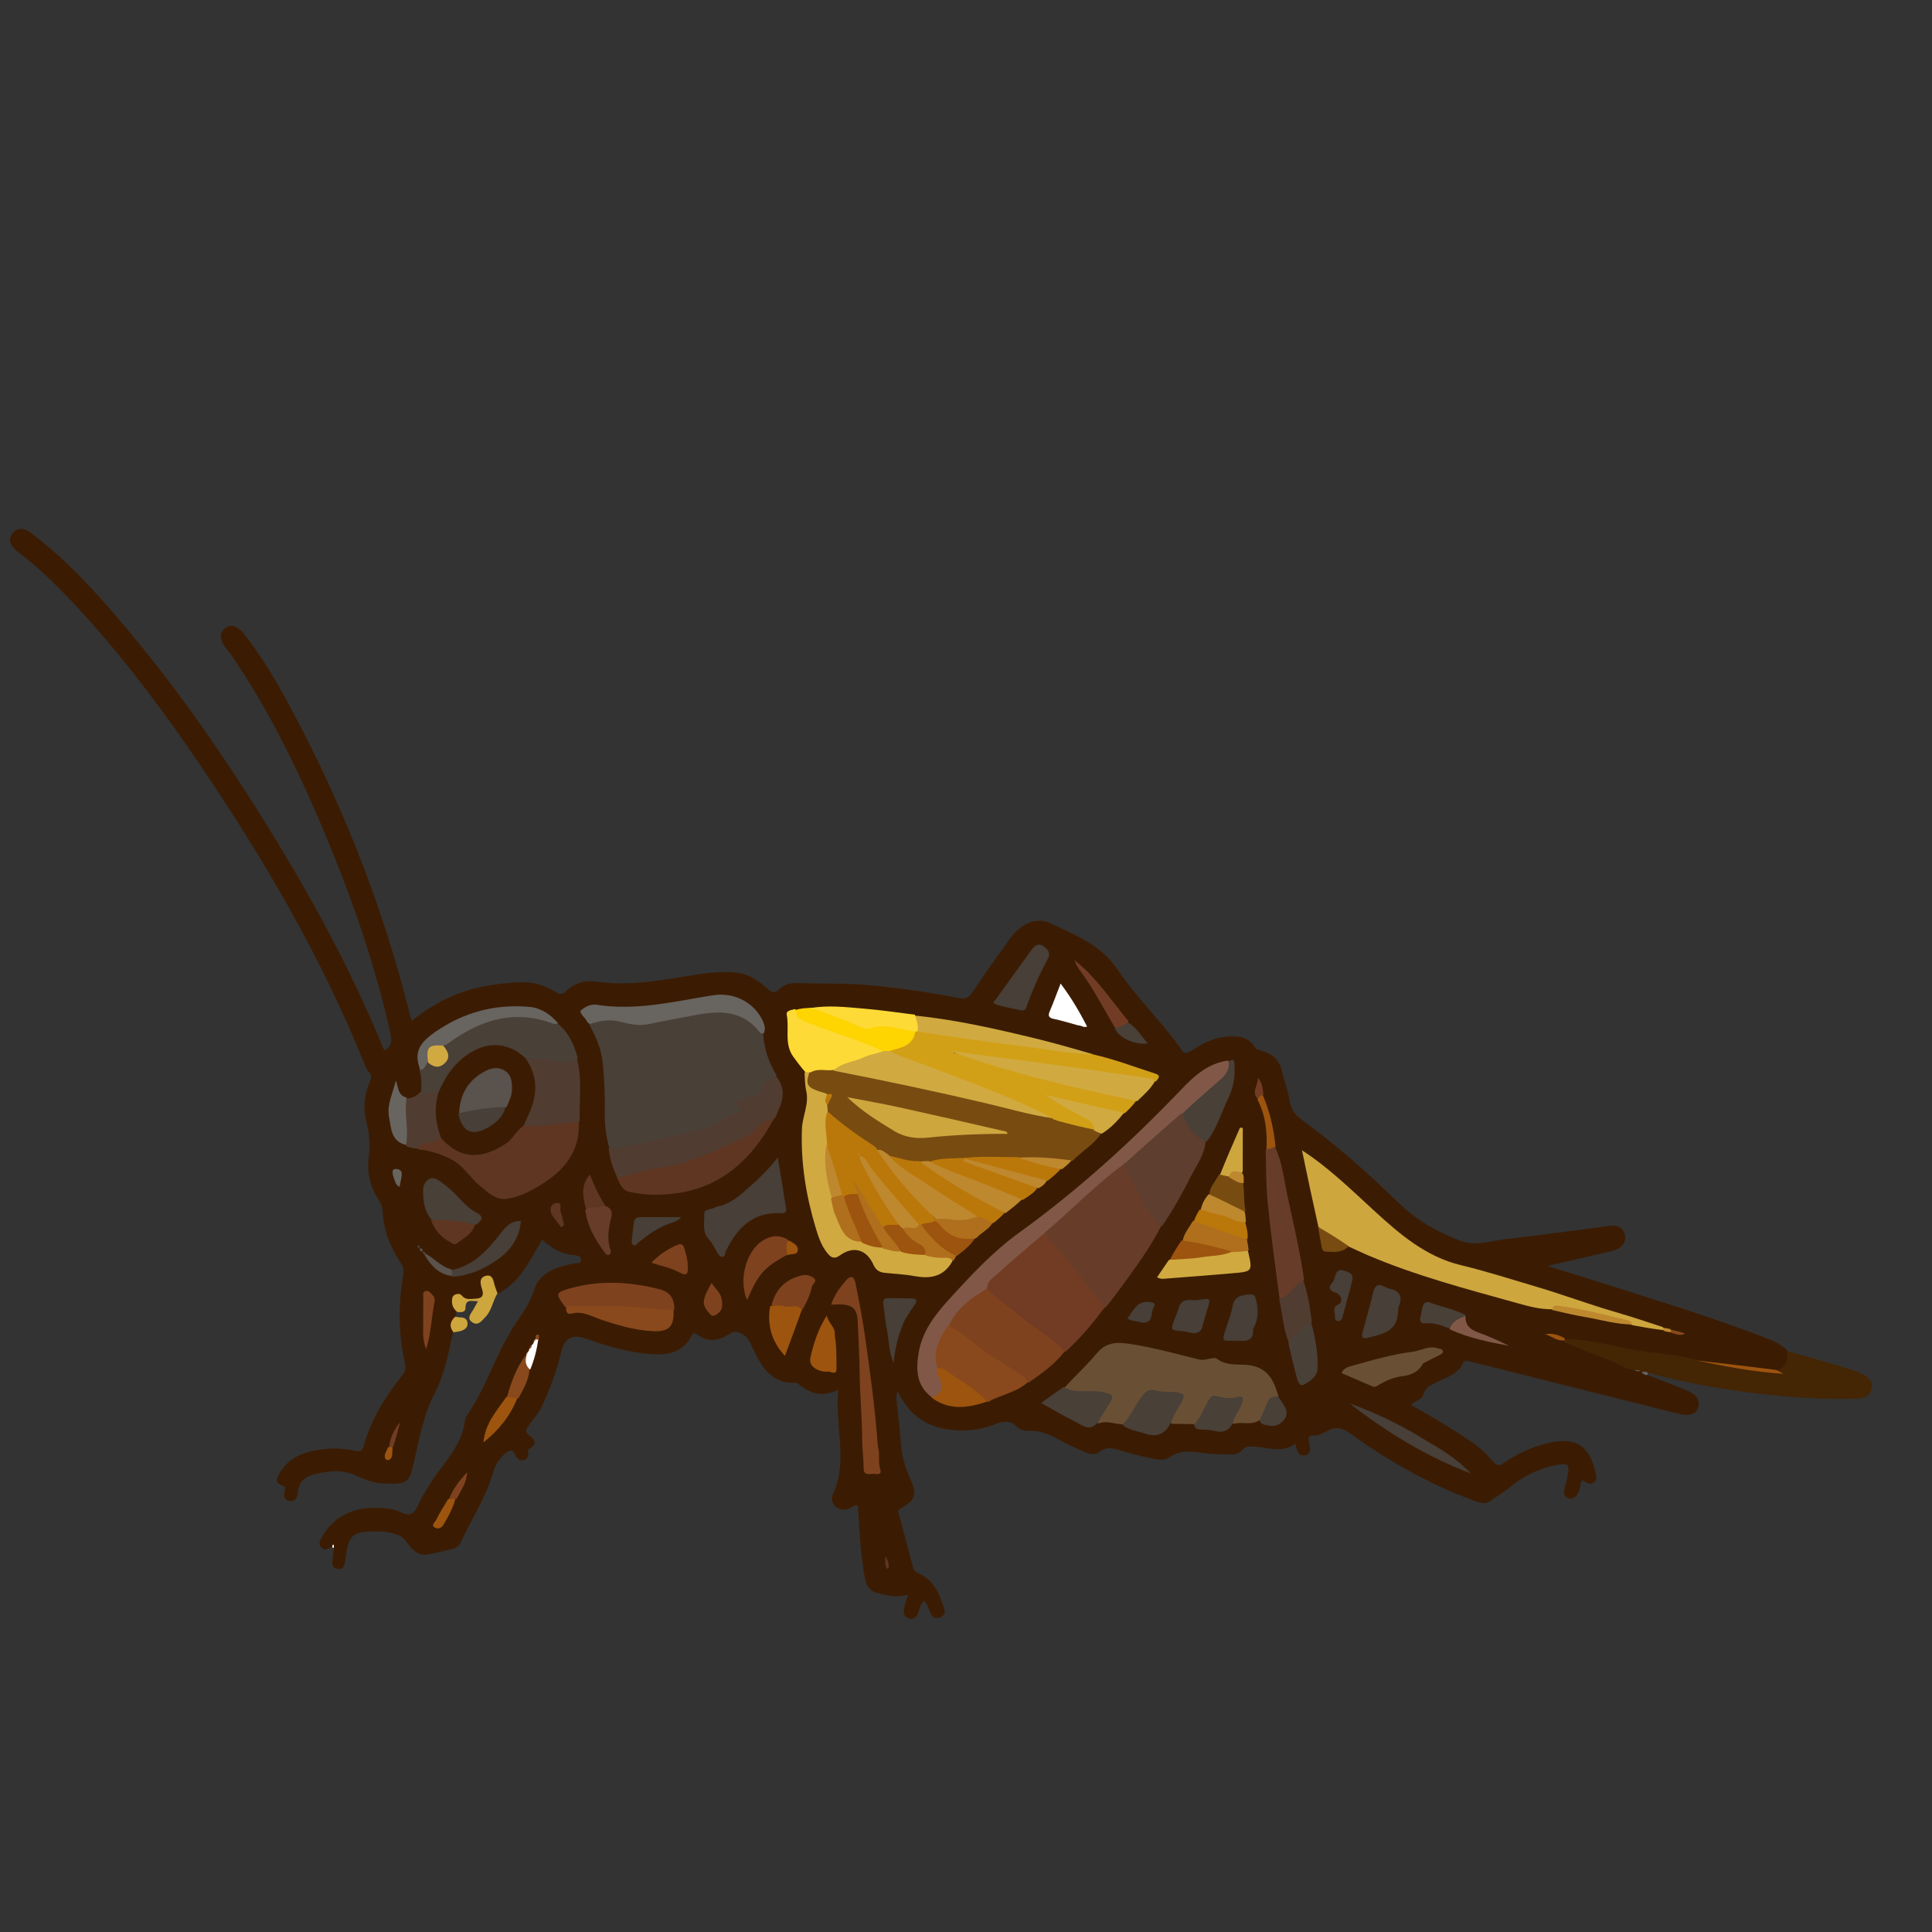 <?xml version="1.0" encoding="utf-8"?>
<!-- Generator: Adobe Adobe Illustrator 24.2.0, SVG Export Plug-In . SVG Version: 6.00 Build 0)  -->
<svg version="1.1" id="レイヤー_1" xmlns="http://www.w3.org/2000/svg" xmlns:xlink="http://www.w3.org/1999/xlink" x="0px"
	 y="0px" width="1000px" height="1000px" viewBox="0 0 1000 1000" style="enable-background:new 0 0 1000 1000;"
	 xml:space="preserve">
<rect x="0" y="0" width="1000" height="1000" fill="#333333" stroke="none"/>
<style type="text/css">
	.st0{fill:#3B1C03;}
	.st1{fill:#442504;}
	.st2{fill:#CEA63E;}
	.st3{fill:#686460;}
	.st4{fill:#494038;}
	.st5{fill:#784C10;}
	.st6{fill:#695034;}
	.st7{fill:#D2A017;}
	.st8{fill:#673D2A;}
	.st9{fill:#815847;}
	.st10{fill:#723C24;}
	.st11{fill:#5E3621;}
	.st12{fill:#D0AA40;}
	.st13{fill:#513C31;}
	.st14{fill:#7F421F;}
	.st15{fill:#5D3E2F;}
	.st16{fill:#8A491C;}
	.st17{fill:#473F38;}
	.st18{fill:#FDDA36;}
	.st19{fill:#BB780A;}
	.st20{fill:#FED401;}
	.st21{fill:#BE882F;}
	.st22{fill:#9D540E;}
	.st23{fill:#B06F1C;}
	.st24{fill:#FFFFFF;}
	.st25{fill:#59524D;}
</style>
<g>
	<path class="st0" d="M172.03,800.54c-2,0.88-3.81,2.47-5.66,0.51c-1.95-2.06-0.58-3.93,0.51-5.86
		c6.76-12.01,19.83-16.93,36.31-13.96c3.52,0.64,7.24,3.95,10.25,1.97c2.58-1.7,3.48-5.88,5.3-8.85c2.61-4.25,5.16-8.57,8.14-12.56
		c6.05-8.12,12.52-15.97,13.77-26.57c0.1-0.8,0.39-1.67,0.85-2.33c10.54-15.06,15.4-33.15,25.73-48.32
		c3.6-5.29,7.16-10.4,9.17-16.83c2.92-9.35,11.74-11.92,20.45-13.81c1.42-0.31,3.95,0.5,3.89-1.79c-0.06-2.11-2.22-2.34-4.2-2.51
		c-6.23-0.55-11.26-3.77-15.92-8.04c-6.29,10.44-11.03,21.75-22.63,27.95c-2.43-0.78-2.64-2.9-3.36-4.72
		c-0.48-1.22-0.87-2.83-2.52-2.64c-1.73,0.2-1.57,1.86-1.61,3.17c-0.24,7.32-1.72,8.54-9.17,7.53c-6.38-0.86-6.38-0.86-5,5.75
		c-0.21,0.87-0.34,1.41-0.53,2.35c-0.5,2.93-1.85,5.31-1.27,8.3c-2.35,11.18-4.39,21.93-9.63,32.11
		c-5.78,11.22-8.08,23.89-10.82,36.23c-2.27,10.21-3.79,10.72-15.56,10.24c-5.16-0.21-9.47-1.92-14.16-4.09
		c-7.21-3.34-15.3-2.57-22.99-0.19c-4.16,1.29-6.77,3.89-7.16,8.48c-0.22,2.59-0.91,5.35-4.34,4.81c-3.13-0.49-3.13-3.11-2.47-5.5
		c0.48-1.74-0.01-2.07-1.66-2.61c-2.94-0.96-2.85-3.07-1.45-5.58c5.12-9.17,13.72-12.08,23.35-13.1c5.33-0.56,10.67-0.4,15.91,0.81
		c2.39,0.55,3.86,0.55,4.68-2.43c3.83-13.88,11.37-25.81,20.23-36.95c1.55-1.95,1.71-3.65,1.18-5.93
		c-3.58-15.3-3.54-30.71-0.86-46.12c0.41-2.38-0.22-4.04-1.5-5.97c-5.44-8.17-8.84-17.12-9.29-27.03c-0.09-1.92-0.71-3.45-1.77-5.04
		c-4.52-6.76-6.38-14.39-5.42-22.35c0.73-6.03,0.53-11.75-1.01-17.6c-1.92-7.27-1.48-14.53,1.6-21.48c0.88-1.98,1.17-3.49-0.6-5.33
		c-1.31-1.37-1.94-3.44-2.69-5.28c-22.09-54.54-51.71-104.95-84.59-153.53c-18.96-28.01-39.2-55.07-62.14-80.02
		c-9.93-10.8-20.23-21.21-31.99-30.08c-4.32-3.26-5.36-6.75-2.9-9.67c3.33-3.95,6.89-2.29,10.13,0.16
		c13.34,10.09,25.08,21.89,36.2,34.34c34.71,38.9,64.19,81.59,91.17,126.07c20.46,33.73,39,68.48,54.05,105.01
		c0.32,0.77,0.49,1.6,1.39,1.93c4.42-2.98,3.04-7.02,2.12-11.06c-8.43-37.09-21.25-72.71-36.17-107.61
		c-12.5-29.25-26.57-57.7-44.46-84.11c-1.12-1.65-2.32-3.25-3.58-4.8c-3.72-4.59-4.01-8.44-0.76-10.9c3.19-2.41,6.69-1.1,10.34,3.72
		c6.95,9.17,13.22,18.8,18.79,28.84c29.33,52.9,51.79,108.53,66.41,167.28c0.23,0.94,0.57,1.86,1.05,3.4
		c8.25-6.59,16.89-11.71,26.56-14.97c9.72-3.28,19.79-4.53,29.95-4.99c6.48-0.3,12.47,1.83,18.02,5.07c1.87,1.09,3.2,1.67,5.11-0.27
		c4.39-4.46,10.34-5.99,16.11-5.13c17.87,2.65,35.16-1.09,52.56-3.78c6.13-0.95,12.26-1.37,18.42-0.99
		c6.81,0.42,12.35,3.77,17.16,8.32c2.11,1.99,3.74,2.84,6.16,0.47c4.12-4.03,9.21-3.26,14.47-3.13c9.98,0.24,19.97-0.06,29.96,0.78
		c16.28,1.37,32.41,3.76,48.45,6.8c3.12,0.59,5.06,0.31,7.02-2.64c6.16-9.29,12.72-18.32,19.16-27.42
		c6.04-8.53,14.02-12.33,22.29-8.28c12.35,6.05,25.33,10.89,33.85,23.6c9.78,14.6,22.88,26.85,32.97,41.37
		c1.69,2.44,3.17,2.1,5.29,0.68c5.73-3.83,11.84-6.94,18.85-7.32c5.39-0.29,10.8-0.02,14,5.51c0.76,1.32,2.08,1.48,3.38,1.83
		c5.59,1.47,9.32,4.74,10.67,10.62c1.19,5.18,3.19,10.21,3.99,15.43c0.68,4.38,2.77,7.13,6.19,9.62
		c17.94,13.07,34.49,27.79,50.37,43.26c9.12,8.89,19.92,14.85,31.67,19.4c8.04,3.11,15.8-0.01,23.59-0.87
		c17.54-1.92,35.02-4.41,52.53-6.66c4.02-0.52,7.92-0.52,9.14,4.47c0.97,3.97-1.78,7.23-7.13,8.51c-10.5,2.5-21.03,4.87-32.96,7.62
		c11.25,3.5,21.15,6.52,31.01,9.66c27.7,8.83,55.52,17.33,82.65,27.84c3.61,1.4,7.01,3.01,10.12,5.84c2.53,5.8,1.6,8.2-4.46,11.32
		c-12.1-1.15-23.8-2.1-35.37-4.1c-1.98-0.34-3.95-0.41-6.35-0.74c-15.81-3.26-31.57-4.16-46.91-7.68
		c-6.44-1.48-12.98-2.61-19.95-3.37c-3.15-1.33-6.18-1.85-8.95-3.1c1.71,0.94,3.63,1.27,5.76,2.06c0.56,0.17,0.77,0.26,1.31,0.49
		c0.75,0.33,1.18,0.53,1.93,0.88c11.36,4.2,22.22,8.69,33.36,13.45c1.19,0.43,2.04,0.77,3.27,1.01c0.55,0.13,0.76,0.19,1.29,0.38
		c1.33,0.62,2.1,1.42,3.11,2.44c6.75,2.72,13.25,5.18,19.71,7.77c5.6,2.25,7.68,5.27,6.48,9.07c-1.15,3.63-4.6,4.71-10.67,3.19
		c-30.79-7.72-61.58-15.47-92.37-23.2c-5-1.25-10.01-2.45-15.01-3.7c-1.28-0.32-2.78-1.07-3.52,0.55
		c-2.95,6.52-9.59,7.83-15.05,10.73c-2.43,1.29-4.61,2.32-5.42,5.3c-0.81,2.97-4.16,3.54-6.67,5.88
		c10.73,5.78,20.81,12.04,30.71,18.61c4.53,3.01,8.34,6.58,11.8,10.63c1.83,2.15,3.11,2.46,5.66,0.7
		c7.88-5.41,16.51-9.25,26.03-10.87c14.54-2.48,19.43,5.83,21.69,17.31c0.3,1.53-0.07,2.99-1.56,3.91
		c-2.31,1.43-3.86-0.69-5.75-1.48c-1.15,2.64-0.81,5.52-2.58,7.69c-1.25,1.54-2.68,2.61-4.72,1.68c-2.02-0.92-2.31-2.66-1.83-4.63
		c0.62-2.58,1.38-5.13,1.84-7.74c0.84-4.75-0.05-5.76-4.95-4.91c-9.37,1.61-17.77,5.63-25.04,11.66c-3.22,2.67-6.83,4.66-10.16,7.11
		c-2.79,2.05-5.78,0.84-8.6-0.19c-23.12-8.48-44.33-20.58-64.22-34.93c-4.19-3.02-7.39-3.27-11.61-1.12
		c-2.31,1.18-4.61,2.64-7.5,2.37c-1.62-0.15-2.42,0.85-2.04,2.57c0.25,1.14,0.46,2.29,0.59,3.44c0.22,2.01-0.23,3.75-2.48,4.24
		c-2.17,0.47-3.48-0.73-4.18-2.66c-0.38-1.05-0.59-2.17-0.92-3.45c-6.68,5.25-13.88,1.98-20.8,1.63c-2.79-0.14-5.07-0.42-7.03,2.12
		c-1.26,1.63-3.45,1.97-5.49,1.95c-3.33-0.03-6.65-0.14-9.97-0.34c-7.37-0.46-14.79-3.27-21.89,1.81
		c-2.92,2.09-6.86,0.98-10.26,0.29c-4.56-0.92-9.07-2.1-13.53-3.41c-4.22-1.24-8.1-3.2-12.45,0.41c-2.09,1.74-5.48,0.89-8.16-0.32
		c-3.33-1.5-6.7-2.96-9.93-4.67c-5.84-3.08-11.54-6.42-18.54-6.01c-2.19,0.13-4.45-0.55-6.01-2.1c-3.67-3.64-7.35-2.95-11.71-1.21
		c-7.71,3.09-15.91,3.67-24.09,2.53c-11.89-1.65-20.5-8.08-25.83-19.7c-1.32,2.3-0.72,4.05-0.57,5.66
		c0.62,6.63,1.58,13.24,1.98,19.88c0.43,7.07,2.11,13.66,5.11,20.1c3.62,7.77,2.41,10.83-5.23,15.06c-1.63,0.9-1.02,1.9-0.77,2.87
		c2.4,9.16,4.92,18.3,7.3,27.47c0.48,1.84,1.57,2.53,3.21,3.28c7.83,3.62,10.61,10.99,13.06,18.46c0.63,1.92-0.4,3.59-2.41,4.36
		c-2.11,0.81-3.58-0.19-4.57-1.93c-1.23-2.15-1.58-4.75-3.39-6.7c-2.08,1.23-2.35,3.49-2.99,5.45c-0.81,2.49-2.06,4.42-4.95,3.65
		c-2.93-0.79-2.96-3.35-2.5-5.73c0.38-1.94,1.16-3.79,2.1-6.72c-5.61,1.85-10.58,0.66-15.66-0.69c-3.97-1.05-5.9-3.19-6.66-7.03
		c-2.51-12.62-2.82-25.46-3.8-38.27c-2-0.74-3.03,1.02-4.48,1.54c-2.54,0.91-4.91,0.8-6.99-1.07c-1.99-1.78-2.42-4.26-1.41-6.43
		c8.11-17.49,0.7-35.49,2.81-53.98c-8.1,3.81-14.45,2.2-20.22-2.69c-0.49-0.41-1.14-0.95-1.7-0.93
		c-13.79,0.52-18.63-9.69-23.25-19.77c-1.35-2.94-2.75-4.83-5.78-6.05c-2.2-0.88-3.72-0.64-5.51,0.54
		c-5.48,3.62-11.11,4.48-16.67,0.28c-1.66-1.25-2.22-0.55-2.94,0.82c-4.16,7.87-11.21,9.84-19.4,9.41
		c-11.92-0.62-23.25-3.87-34.41-7.85c-7.96-2.84-11.85-0.87-13.77,7.3c-2.25,9.59-5.75,18.69-9.88,27.62
		c-1.79,3.86-4.76,6.73-7.01,10.18c-1.37,2.09-1.58,3.17,0.66,4.75c2.87,2.03,4.02,4.68,0.05,6.89c-1.1,0.62-0.76,1.21-0.7,1.98
		c0.15,1.83-0.36,3.4-2.3,3.89c-2.17,0.55-3.54-0.83-4.36-2.54c-1.43-3-2.62-3.13-5.24-0.83c-2.99,2.64-5,5.41-6.1,9.31
		c-3.71,13.06-11.28,24.39-16.9,36.61c-0.89,1.93-2.66,3.05-4.63,3.53c-4.18,1.03-8.42,2.01-12.62,2.79
		c-4.8,0.89-8.35-2.92-10.85-6.49c-1.39-1.97-2.81-3.12-4.83-3.8c-3.82-1.29-7.78-1.79-11.81-1.7
		c-11.37,0.26-13.43,2.14-14.77,13.37c-0.16,1.31-0.37,2.63-0.72,3.91c-0.47,1.69-1.74,2.37-3.43,2.2
		c-1.74-0.18-2.84-1.26-2.82-2.94c0.04-2.31,0.44-4.62,0.63-7.35C172.54,801.05,172.41,800.69,172.03,800.54z"/>
	<path class="st1" d="M919.76,709.4c4.66-1.77,5.78-5.23,5.18-10.08c11.43,3,22.86,6.41,34.27,9.89c1.74,0.53,3.42,1.29,5.04,2.12
		c3.21,1.66,5.44,4.07,4.4,7.97c-0.97,3.66-3.94,4.52-7.37,4.64c-19.49,0.64-38.85-0.98-58.15-3.49
		c-16.74-2.17-33.3-5.38-50.02-9.86c-1.3,0.31-2.15-0.03-3.34-0.51c-0.33-0.11-0.35-0.11-0.36-0.12c-0.91-0.52-1.91-0.53-3.2-0.8
		c-5.26-0.54-9.16-3.66-13.62-5.29c-7.14-2.61-14.16-5.55-21.44-8.63c-0.45-0.5-0.67-0.73-1.05-1.14c-0.18-0.16-0.15-0.15-0.15-0.14
		c-0.12-0.17-0.24-0.36-0.12-0.79c11.05-0.09,21.47,2.62,31.94,4.81c11.79,2.46,23.92,2.56,35.9,5.67
		c13.93,3.08,27.86,4.26,41.62,6.52c0.35,0.06,0.63,0.07,0.88-0.13C920.05,709.93,919.93,709.82,919.76,709.4z"/>
	<path class="st2" d="M236.65,679.09c-1.83-1.6-2.7-3.32-2.7-5.44c0-1.35,0.02-2.71,1.42-3.45c1.29-0.69,2.79-0.7,3.67,0.39
		c1.94,2.42,4.44,1.69,6.86,1.62c3.43-0.1,4.81-1.38,3.58-5.05c-0.81-2.43-1.66-5.76,1.82-6.75c3.7-1.05,4.02,2.34,4.73,4.88
		c0.36,1.27,0.87,2.49,1.46,4.1c-2.47,4.07-2.93,8.86-6.24,12.31c-2.08,2.17-3.9,4.8-6.95,2.62c-2.89-2.05-0.52-4.41,0.7-6.51
		c0.74-1.26,1.42-2.56,2.38-4.31c-3.23,0.08-6.46-1.48-6.45,3.62C240.95,679.18,238.82,679.33,236.65,679.09z"/>
	<path class="st2" d="M234.78,689.6c-2.38-2.87-1.89-5.46,0.74-8.03c1.03-0.01,1.82,0.29,2.61,0.29c2.08-0.01,3.63,0.72,3.86,2.92
		c0.22,2.13-1.2,3.34-3.02,3.98C237.74,689.19,236.41,689.33,234.78,689.6z"/>
	<path class="st3" d="M849.58,710.33c0.79-0.37,1.71-0.39,2.9-0.18c0.36,0.47,0.45,0.71,0.56,1.33
		C851.7,712.13,850.77,711.25,849.58,710.33z"/>
	<path class="st4" d="M394.98,534.78c0.52,8.04,2.81,15.07,7.02,21.85c-2.43,3.32-5.6,5.54-7.44,9.25
		c-1.35,2.73-5.23,2.49-8.01,3.48c-1.95,0.69-3.88,1.15-3,4.05c0.67,2.22-1.01,3.12-2.67,4.15c-12.99,8.05-27.59,11.17-42.33,13.84
		c-5.4,0.98-10.7,2.41-16.1,3.37c-2.28,0.41-4.59,0.95-7.11-0.54c-1.47-5.59-2.35-11-2.27-16.47c0.13-9.48-0.15-18.94-1.19-28.34
		c-0.74-6.66-3.4-12.79-6.8-18.95c3.28-4.02,8.06-4.67,12.23-3.48c14.17,4.05,27.65,0.09,41.25-2.63c6.23-1.24,12.31-2.12,18.73-1
		C384.8,524.65,390.67,528.02,394.98,534.78z"/>
	<path class="st5" d="M570.01,586.54c-3.88,5.99-10,9.21-14.79,14.27c-9.39,1.29-18.39-1.25-27.91-0.36
		c-6.11,0.09-11.78,0.3-17.41-0.02c-9.17-0.52-18.18,1.37-27.74,1.5c-1.88,0.45-3.35,0.36-5.23,0.42
		c-5.54,0.02-10.5-0.82-15.56-3.04c-2.33-0.87-3.98-2.24-6.25-3.18c-0.53-0.23-0.73-0.32-1.24-0.59c-0.68-0.43-1.05-0.7-1.68-1.19
		c-8.82-5.75-17.34-11.33-24.6-19.07c-0.42-0.98-0.49-1.68-0.4-2.74c-0.31-2.05,2.96-3.58-0.06-5.47c-1.18-0.23-1.99-0.41-2.79-0.64
		c-6.74-1.95-8-4.4-5.65-11.79c3.66-2.7,7.5-2,11.66-1.91c33.88,6.32,67.11,13.6,100.15,21.79c4.03,1,8.05,1.98,12.47,3.08
		c0.65,0.13,0.91,0.19,1.54,0.36c1.1,0.37,1.81,0.67,2.93,0.97c6.2,1.66,12.08,3.03,18.24,4.85
		C567.52,584.4,569.08,584.74,570.01,586.54z"/>
	<path class="st6" d="M652.32,734.78c-4.35,3.37-9.28,0.82-13.97,2.26c-2.15-3.37,1.06-5.36,2.06-7.95
		c1.69-4.38,1.65-4.61-3.07-4.27c-0.83,0.06-1.72,0.3-2.46-0.01c-6.18-2.56-8.93,1.03-11.34,5.91c-1.19,2.41-1.93,5.4-5.28,6.42
		c-4.02-0.12-7.71-0.14-11.85-0.18c-1.9-3.78,0.98-6.22,2.46-8.98c2.78-5.19,2.47-6-3.48-6.64c-2.31-0.25-4.68,0.1-6.96-0.35
		c-3.07-0.61-4.99,0.76-6.75,3.08c-2.22,2.92-3.94,6.15-6.04,9.14c-1.13,1.6-1.97,3.52-4.46,4.03c-4.35-0.15-8.32-2.13-12.77-0.37
		c-1.68-3.93,1.68-5.98,3.24-8.64c2.97-5.05,2.92-5.38-2.87-6.45c-3.29-0.61-6.6-0.46-9.91-0.5c-2.89-0.03-5.64-0.38-7.87-3.05
		c5.5-6.12,11.6-11.56,16.72-17.79c4.64-5.64,10.23-5.82,16.39-4.93c12.38,1.78,24.41,5.2,36.53,8.18c1.5,0.37,2.92,0.09,4.41-0.21
		c1.6-0.33,3.85-0.98,4.82-0.21c4.79,3.75,10.55,2.74,15.79,3.24c9.01,0.86,12.99,6.23,15.31,13.93c0.19,0.63,0.47,1.24,0.83,2.2
		c-3.14,1.8-5.31,4.14-6.3,7.66C655.05,731.96,654.22,733.6,652.32,734.78z"/>
	<path class="st2" d="M682.4,634.98c-2.95-13.29-5.76-26.25-8.5-39.6c13.63,8.82,25.31,20.23,37.32,31.25
		c13.21,12.12,26.78,23.81,44.72,28.15c13.43,3.25,26.55,7.45,39.76,11.37c13.4,3.98,26.52,8.89,39.94,12.8
		c8.26,2.41,16.42,5.1,24.93,7.92c0.69,0.5,0.83,0.9,0.54,1.63c-5.3-0.62-10.36-1.5-15.8-2.5c-13.9-4.13-27.43-8.1-42.05-8.32
		c-6.38,0.04-12.16-1.57-17.87-3.16c-26.16-7.28-52.45-14.17-77.52-24.86c-3.05-1.3-6.03-2.75-9.39-4.26
		C692.46,642.71,686.99,639.8,682.4,634.98z"/>
	<path class="st7" d="M566.24,584.68c-6.36-1.27-12.47-2.84-18.92-4.58c-0.78-0.6-1.37-0.62-2.15-0.92
		c-0.25-0.14-0.18-0.18-0.19-0.14c-26.59-11.14-53.34-21.87-80.46-31.7c-1.41-0.51-2.81-1.05-3.83-2.73
		c-0.07-2.1,1.26-2.53,2.57-2.79c4.75-0.95,8.01-3.79,10.65-8.15c0.57-0.38,0.82-0.49,1.49-0.71c15.57,1.63,30.62,4.17,45.76,6.06
		c14.79,1.85,29.58,3.75,44.63,6.74c11.25,2.52,21.57,6.57,32.11,9.92c3.17,1.01,1.76,2.37,0.41,4.08
		c-34.89-5.29-69.78-8.81-104.31-14.79c-0.63-0.32-0.33,0.88-0.26,0.22c0.01-0.11,0.1-0.15,0.26-0.13
		c6.09,0.79,11.92,2.67,17.78,4.39c22.98,6.76,46.16,12.73,69.64,17.51c2.27,0.46,4.6,0.84,6.69,2.79c-1.63,2.26-3.49,4.17-5.65,6.2
		c-3.29,1.65-6.19,0.35-9.03-0.28c-10.34-2.28-20.69-4.54-29.8-7.4c-1.69-0.29-1.34,0.87-1.31,0.2c0.01-0.28,0.14-0.41,0.36-0.34
		c7.93,2.58,15.14,6.61,22.11,11.1C566.59,580.39,567.44,582.16,566.24,584.68z"/>
	<path class="st8" d="M600.98,634.66c-5.74,11.32-13.15,21.23-20.4,31.24c-2.62,3.61-5.36,7.12-8.32,10.87
		c-1.55,0-2.27-0.93-3.02-1.83c-9.04-10.88-17.36-22.35-27.01-32.73c-0.92-0.99-1.54-2.17-1.85-3.87c1.56-4.72,5.71-6.73,8.85-9.49
		c8.47-7.46,16.55-15.36,25.27-22.53c2.17-1.78,4.15-3.86,7.34-4.55c4.15,5.68,6.79,11.92,10.09,17.79
		C594.76,624.57,597.88,629.4,600.98,634.66z"/>
	<path class="st9" d="M582.35,602.02c-14.8,10.77-27.25,23.84-41.21,35.65c-3.03,6.02-8.94,8.63-13.14,13.01
		c-5.23,5.45-12.23,9.09-16.32,16.18c-4.29,4.31-9.69,6.68-13.55,11.08c-2.28,2.6-4.64,5.09-6.48,8.46
		c-4.13,6.76-7.44,13.36-5.49,21.68c0.54,3.32,2.17,6,2.06,9.03c-0.12,3.51-0.78,6.73-5.9,6.17c-8.27-6.28-8.24-14.71-6.78-23.3
		c1.83-10.76,8.23-19.22,15.28-26.98c11.41-12.56,23.01-25.1,36.8-35.06c30.44-21.99,58.06-47.08,83.95-74.18
		c6.59-6.9,13.6-13.27,23.98-14.84c3.19,4.83-0.03,7.96-3.07,10.64c-6.33,5.58-12.56,11.28-19.43,16.78
		c-9.05,8.21-18.11,15.86-27,23.7C585.06,600.89,584.05,601.73,582.35,602.02z"/>
	<path class="st10" d="M510.85,667.26c-0.02-4.33,3.3-6.01,5.65-8.13c7.84-7.09,15.91-13.93,24.19-21.01
		c4.11,6.33,9.95,11.16,14.32,17.22c5.22,7.25,11.09,14.03,16.82,21.31c-6.22,8.27-12.67,16.15-20.53,23.18
		c-12.66-9.43-25.54-18.34-37.46-28.48C512.57,670.27,511.05,669.45,510.85,667.26z"/>
	<path class="st11" d="M299.64,580.7c0.58,17.55-9.9,27.32-23.7,34.89c-4.27,2.34-8.81,4.24-13.46,4.91
		c-5.86,0.85-10.09-3.41-14.25-6.89c-5.28-4.42-8.67-10.78-15.34-13.9c-5.17-2.42-10.35-4.27-16.43-4.8
		c-1.47-2.9,0.87-3.32,2.59-3.94c2.62-0.94,5.39-1.44,8.42-2.4c2.44-0.1,3.7,1.32,5.02,2.56c6.85,6.39,14.54,6.81,22.65,2.99
		c4.52-2.13,8.81-4.72,11.78-9c1.06-1.52,2.53-2.64,4.76-3.29c7.87-0.56,15.31-1.22,22.74-2.07
		C296.1,579.59,297.76,579.54,299.64,580.7z"/>
	<path class="st12" d="M418.97,554.9c-2.3,7.01-1.36,8.27,8.67,11.09c1.89,1.8-0.18,3.57,0.47,5.66c0.09,1.05,0.14,1.75,0.26,2.81
		c0.63,5.72,0.34,11.12,0.75,16.92c-1.86,9.37,0.33,18.02,1.99,27.11c1.23,6.09,2.46,11.76,5.5,16.84c2.04,3.42,4.6,6.1,9.21,6.58
		c3.71,1.26,7.07,2.37,10.95,3.08c3.17,0.7,5.95,1.37,9.2,1.72c4.41,0.83,8.48,1.2,12.93,1.9c3.5,0.4,6.54,0.98,9.66,1.05
		c1.81,0.04,3.63,0.35,4.44,2.78c-0.13,0.57-0.24,0.7-0.32,0.84c-4.59,7.83-11.58,8.7-19.69,7.18c-4.88-0.92-9.9-1.1-14.85-1.62
		c-2.76-0.29-4.68-1.19-6.01-4.16c-3.63-8.06-10.41-9.94-17.46-4.86c-3.23,2.32-4.91,0.69-6.62-1.45c-2.95-3.7-4.45-8.19-5.78-12.62
		c-5.07-16.8-7.87-33.94-7.18-51.56c0.26-6.58,3.8-12.74,2.2-19.59c-0.68-2.88-0.63-5.93-0.86-9.32
		C417.14,554.33,417.9,554.29,418.97,554.9z"/>
	<path class="st13" d="M315.04,594.39c9.22-0.12,17.79-3.71,26.77-4.96c6.51-0.9,12.8-3.29,19.3-4.36c7.8-1.29,13.31-7.3,20.72-9.28
		c1.52-0.41,1.44-1.94,0.44-2.78c-3.78-3.19-0.33-3.41,1.65-4.1c2.18-0.76,4.42-1.34,6.64-1.99c1.6-0.47,4-0.97,3.96-2.52
		c-0.14-5,3.85-5.48,7.19-7.28c6,7.17,2.96,14.19-0.56,21.52c-14.03,11.73-30.04,18.94-47.04,24.22c-10,3.1-20.56,3.75-30.53,7.01
		c-1.28,0.42-2.64,0.19-4.2-0.68C317.15,604.41,315.6,599.74,315.04,594.39z"/>
	<path class="st14" d="M510.65,667.07c5.63,5.58,12.33,9.67,18.16,14.8c7.05,6.2,15.9,10.13,22.15,17.76
		c-5.17,6.65-11.8,11.28-18.67,16.09c-12.8-8.65-25.89-16.53-37.69-26.24c-1.15-0.94-2.55-1.57-3.53-3.19
		C495,677.2,502.5,672.03,510.65,667.07z"/>
	<path class="st15" d="M582.03,602.38c9.76-8.94,19.55-17.53,29.65-26.26c3.61,5.21,7.26,10.29,12.34,14.64
		c-0.53,7.01-4.62,12.29-7.54,17.98c-4.53,8.84-9.21,17.65-15.15,26.05c-6.32-4.63-8.65-11.98-12.41-18.31
		C586.31,612.12,583.55,607.72,582.03,602.38z"/>
	<path class="st4" d="M288.74,529.78c5.59,4.84,8.47,10.83,10.28,17.83c-2.74,3.44-6.27,3.95-10.05,3.28
		c-5.09-0.9-10.19-1.53-15.75-1.83c-1.19-0.35-1.96-0.71-2.56-1.28c-10.7-10.12-25.52-5.15-34.69,4.99
		c-3.49,3.86-5.1,8.91-9.01,12.87c-3.25,0.95-6.17,2.68-9.01-0.34c0.03-3.84,0.53-7.29-0.76-11.01c1.26-1.72,1.97-3.51,3.92-4.6
		c1.34-0.09,2.21,0.44,3.17,0.63c4.54,0.88,6.83-1.46,5.95-6.07c-0.22-1.11-0.73-2.18-0.31-3.69
		C247.62,526.31,266.58,520.11,288.74,529.78z"/>
	<path class="st11" d="M319.18,609.3c7.3-0.16,13.9-3.83,21.18-4.71c17.04-2.05,32.09-10.08,47.42-17.09
		c3.85-1.76,5.34-6.99,10.13-7.83c0.8-0.14,1.56-0.45,2.72-0.7c-11.03,20.31-26.54,35.47-50.7,38.7c-8.01,1.07-16.29,1.06-24.33-0.8
		C321.85,616.02,320.88,612.5,319.18,609.3z"/>
	<path class="st16" d="M490.66,686.11c8.57,4.15,15.04,10.98,22.87,15.92c5.03,3.18,9.98,6.47,15,9.65c1.42,0.9,2.86,1.69,3.41,3.78
		c-5.87,5.41-13.83,6.25-20.63,10.27c-8.75-5.86-16.86-12.24-26.09-17.58C482.47,699.63,486.18,692.89,490.66,686.11z"/>
	<path class="st17" d="M370.77,624.62c7.52-1.26,12.49-6.17,17.54-10.6c4.96-4.36,9.7-9.05,14.25-14.88
		c1.52,9.22,3.01,17.87,4.35,26.54c0.33,2.16-1.38,2.33-2.97,2.26c-14.43-0.62-22.55,7.76-28.25,19.7c-0.5,1.04-0.17,3.11-2.07,2.88
		c-1.34-0.16-2-1.6-2.69-2.76c-1.27-2.14-2.33-4.52-4.01-6.28c-3.75-3.9-2.09-8.79-2.44-13.14
		C364.25,625.63,368.48,626.21,370.77,624.62z"/>
	<path class="st8" d="M662.33,672.18c-2.29-16.82-4.52-33.39-6.19-50.02c-0.88-8.74-0.75-17.58-1.03-26.84
		c1.25-1.82,2.61-2.6,4.81-1.61c3.94,8.14,4.6,16.8,6.43,25.15c3.15,14.36,6.48,28.69,8.67,43.67
		C671.1,666.36,668.69,671.79,662.33,672.18z"/>
	<path class="st3" d="M395.35,534.86c-0.83,0.09-1.7,0.05-2.03-0.39c-8.57-11.44-20.34-11.46-32.72-9.19
		c-8.43,1.55-16.86,3.13-25.25,4.88c-5.05,1.05-9.88-0.25-14.58-1.39c-5.32-1.28-10.14-0.49-15.45,1.29
		c-0.8-0.44-1.28-0.92-1.57-1.5c-1.01-2-4.32-4.43-3.01-5.62c1.9-1.74,5.07-3.36,8.1-2.88c20.44,3.25,40.19-1.72,60.08-4.89
		c12.12-1.93,22.27,4.74,26.05,13.62C395.77,530.7,396.3,532.53,395.35,534.86z"/>
	<path class="st12" d="M588.62,569.95c-23.57-5.07-46.87-10.22-69.77-16.99c-9.02-2.67-18.02-5.42-26.83-8.99
		c8.63,1.16,17.25,2.33,25.88,3.48c11.47,1.53,22.95,2.97,34.41,4.56c14.73,2.05,29.45,4.21,44.17,6.36
		c0.42,0.06,0.77,0.6,1.34,1.25C595.49,563.71,592.06,566.64,588.62,569.95z"/>
	<path class="st13" d="M271.99,548.35c6.08-0.63,11.94-0.12,17.69,1.4c3.14,0.83,5.75-0.93,8.95-1.71
		c2.81,10.57,1.12,21.32,1.38,32.48c-9.42,0.67-18.68,2.76-28.57,2.46c-1.55-1.49-0.87-2.94-0.17-4.22
		C276.71,568.83,277.08,558.84,271.99,548.35z"/>
	<path class="st18" d="M419.62,555.04c-1.07,0.05-1.77-0.05-2.82-0.16c-2.32-2.67-4.32-5.31-6.25-8
		c-4.74-6.65-1.91-14.52-3.34-21.73c-0.41-2.07,2.33-2.37,4.4-2.86c2.33,3.58,5.54,5.36,9.24,6.71c9.5,3.45,19.03,6.83,28.53,10.29
		c2.77,1.01,5.8,1.56,7.97,4.34c-0.1,1.74-1.15,2.28-2.27,2.58c-7.9,2.14-15.39,5.58-23.73,7.62
		C427.33,554.39,423.5,552.77,419.62,555.04z"/>
	<path class="st14" d="M454.36,748.51c1.33,4.3-0.05,8.38,1.33,12.29c0.8,2.27-1.4,2.36-2.82,2.1c-2.2-0.4-5.82,1.67-5.84-3.06
		c-0.03-4.98-0.76-9.97-0.78-14.89c-0.05-11.32-1.14-22.57-1.29-33.88c-0.12-9.13-0.56-18.26-1.01-27.38
		c-0.37-7.3-3.56-9.21-13.73-8.36c1.46-4.8,4.35-8.65,7.41-12.3c2.59-3.09,4.44-2.62,5.24,1.4c1.84,9.25,3.61,18.53,4.94,27.87
		C450.44,710.83,453.02,729.37,454.36,748.51z"/>
	<path class="st19" d="M480.91,601.33c6.66-2.28,13.51-1.53,20.23-2.15c8.23-0.76,16.58-0.23,25.34-0.24
		c7.89,1.57,15.47,2.55,22.72,5.97c-1.98,2.2-4.17,4.06-6.67,6.04c-1.7,0.85-3.15,0.97-4.65,0.56c-12.56-3.38-25.14-6.65-34.65-9.88
		c6.99,1.84,16.38,5.86,25.98,9.26c2.64,0.93,5.4,1.7,7.83,3.88c-1.91,2.77-4.66,4.38-7.58,6.27c-6.43-1.04-11.92-3.93-17.7-5.98
		c-9.09-3.23-17.96-7.04-26.92-10.59C483.3,603.87,481.66,603.38,480.91,601.33z"/>
	<path class="st14" d="M293.39,677.18c-0.83-0.64-1.18-1.2-1.57-1.72c-4.29-5.73-4.15-6.52,3.15-8.58
		c15.55-4.39,31.12-3.49,46.6,0.48c4.93,1.26,7.49,4.63,7.49,10.2c-1.2,1.44-2.64,1.91-4.16,1.73
		C327.93,677.33,310.88,677.62,293.39,677.18z"/>
	<path class="st12" d="M565.9,545.69c-12.14-0.21-24.33-2.63-36.62-4.14c-13.61-1.67-27.17-3.67-40.75-5.57
		c-4.25-0.6-8.49-1.34-13.15-2.03c-2.07-2.44-2.3-5.14-1.71-8.28c21.18,2.16,41.7,6.85,62.16,11.8
		C545.82,539.89,555.69,542.77,565.9,545.69z"/>
	<path class="st20" d="M457.39,544.24c-13.3-6.24-27.11-9.95-40.3-15.33c-2.71-1.1-5.32-2.23-5.1-6.22c1.95-0.6,3.92-0.82,6.29-0.96
		c3.81-0.54,6.99,0.44,10.09,1.6c4.2,1.56,8.4,3.12,12.59,4.7c4.5,1.7,8.87,2.58,13.96,1.98c6.3-0.74,12.83,0.36,18.95,3.62
		c-1.12,7.4-6.83,8.54-12.69,10.1C459.99,544.97,458.9,544.96,457.39,544.24z"/>
	<path class="st3" d="M221.49,549.54c-1.23,1.75-1.53,3.8-3.97,4.34c-0.37-0.49-0.29-1.03-0.45-1.48
		c-3.17-8.81,1.69-13.79,8.28-18.33c14.82-10.22,31.18-14.57,49-12.87c5.72,0.55,10.54,3.82,14.58,8.48
		c-0.85,0.25-1.93,0.44-2.82,0.11c-20.03-7.49-37.57-1.82-53.95,10.12c-0.53,0.39-1.14,0.68-2.05,1.16
		C225.41,542.21,221.68,543.84,221.49,549.54z"/>
	<path class="st6" d="M736.62,705.64c-2.39,4.49-5.95,6.01-10.57,6.63c-4.39,0.59-8.68,2.19-12.51,4.64
		c-1.04,0.67-1.96,1.2-3.21,0.67c-5.3-2.29-10.6-4.57-15.95-6.88c1.16-2.67,3.29-3.15,5.37-3.73c10.36-2.9,20.63-5.94,31.41-7.3
		c4.41-0.56,8.52-3.42,13.33-1.71c0.91,0.32,2.13,0.14,2.31,1.41c0.17,1.25-0.96,1.61-1.83,2.06
		C742.3,702.78,739.62,704.11,736.62,705.64z"/>
	<path class="st4" d="M624.5,591c-6.49-2.93-10.18-8.02-12.51-14.65c5.82-5.46,11.66-10.54,17.47-15.65
		c3.34-2.94,7.18-5.62,6.51-11.37c3.62-1.98,2.88,1,3.01,2.67c0.46,5.9-0.87,11.49-3.39,16.81C632.07,576.21,629.75,584.2,624.5,591
		z"/>
	<path class="st4" d="M580.96,737.47c4.33-4.41,6.43-10.14,10.11-14.77c1.99-2.51,3.65-4.11,7.39-2.98
		c3.54,1.07,7.46,0.33,11.26,1.02c3.8,0.69,3.43,2.12,2.09,4.58c-1.96,3.62-4.44,6.97-5.81,11.28c-0.19,0.44-0.4,0.48-0.46,0.6
		c-2.95,5.55-7.48,6.77-13.13,4.74C588.62,740.57,584.41,740.39,580.96,737.47z"/>
	<path class="st16" d="M292.96,677.48c0.62-1.29,1.56-1.55,2.6-1.5c11.42,0.47,22.84-0.58,34.3,0.73
		c6.02,0.69,12.18,1.08,18.74,1.25c0.45,8.66-2.24,11.45-10.81,11.04c-9.31-0.45-18.18-3.1-26.95-6.08
		c-4.92-1.67-9.6-4.55-15.21-2.98C294.16,680.35,293.04,679.63,292.96,677.48z"/>
	<path class="st12" d="M645.93,647.45c2.47,10.66,2.48,10.7-8.06,11.59c-11.22,0.95-22.44,1.86-33.67,2.7
		c-1.57,0.12-3.24,0.53-5.32-0.6c1.97-2.9,3.87-5.72,5.99-8.79c3.73-2.59,7.84-2.43,11.74-2.73c6.96-0.53,13.85-1.43,21.17-2.65
		C640.68,646.5,643.13,646.19,645.93,647.45z"/>
	<path class="st4" d="M550.51,717.93c6.95,3.91,14.53,0.89,21.49,2.9c4.11,1.19,4.74,1.66,2.42,5.37c-2.09,3.33-4.22,6.64-6.37,10.3
		c-4.31,4.71-8.04,1.09-11.65-0.7c-5.89-2.93-11.56-6.32-17.5-9.61C542.5,723.56,546.34,720.77,550.51,717.93z"/>
	<path class="st17" d="M516.2,516.19c6.04-8.35,11.81-16.44,17.68-24.47c1.42-1.94,3.32-3.77,5.88-2.18
		c2.31,1.43,4.33,3.54,2.66,6.63c-4.41,8.15-8.15,16.59-11.24,25.33c-0.37,1.05-1.27,1.68-2.34,1.46c-4.53-0.95-9.16-1.64-13.5-3.16
		C512.79,518.91,515.52,517.58,516.2,516.19z"/>
	<path class="st19" d="M459.88,598.17c5.15,0.9,9.96,3.08,15.71,2.84c8.6,3.8,15.65,9.43,23.38,13.94c7,4.08,14.36,7.59,21.04,12.76
		c-1.71,1.91-3.52,3.48-5.64,5.19c-3.36,1.56-5.17-1.57-8.08-2.07c-14.53-8.75-28.72-17.36-42.11-27.22
		C462.34,602.25,460.18,601.11,459.88,598.17z"/>
	<path class="st4" d="M223.34,631.27c-3.85-4.66-4.4-9.82-4.33-15.19c0.03-2.55,1.08-4.7,3.11-5.82c2.04-1.12,4.16,0.1,5.97,1.37
		c3.66,2.57,6.89,5.63,9.95,8.88c2.5,2.65,5.04,5.35,8.31,6.98c4.09,2.05,3.57,3.99,0.08,6.43
		C238.54,634.29,231.04,633.62,223.34,631.27z"/>
	<path class="st13" d="M217.67,565.08c3.02,2.57,5.8-0.59,8.95-0.1c0.71,0.39,1.12,0.81,1.03,1.3c-1.3,7.4-0.32,14.71,0.65,22.35
		c-2.26,2.76-5.36,2.41-7.97,3.26c-1.58,0.52-3.28,0.59-4.22,2.66c-1.92-0.1-3.76-0.55-5.83-1.28c-1.04-8.32-2.92-16.37,0.33-24.71
		C213.53,568.32,215.71,567.35,217.67,565.08z"/>
	<path class="st18" d="M474.28,533.98c-8.05-0.97-15.41-4.42-23.94-1.78c-3.57,1.1-8.62-2.55-12.99-4.07
		c-5.95-2.06-11.64-4.83-18.24-6.27c9.18-1.73,18.77-0.57,28.32,0.23c8.59,0.72,17.13,1.98,26.09,3.12c0.75,2.71,1.93,5.19,1.45,8.3
		C474.96,533.92,474.5,533.96,474.28,533.98z"/>
	<path class="st21" d="M520.43,627.93c-15.47-7.75-30.21-16.33-44.26-26.59c1.22-0.33,2.6-0.36,4.38-0.39
		c9.76,5.07,19.91,8.2,29.7,12.21c6.13,2.51,12.3,4.93,18.67,7.69C526.33,623.36,523.54,625.58,520.43,627.93z"/>
	<path class="st17" d="M723.64,678.47c-0.1,10.54-7.68,11.92-15.16,13.84c-3.56,0.91-3.89-0.21-3.14-3.03
		c1.83-6.88,3.82-13.73,5.52-20.65c0.88-3.59,2.7-4.21,5.75-2.63c0.73,0.38,1.51,0.75,2.31,0.93c5.21,1.13,7.42,3.86,5.1,9.18
		C723.77,676.69,723.85,677.42,723.64,678.47z"/>
	<path class="st17" d="M736.35,744.58c9.09,5.28,17.83,10.4,24.82,18c-22.85-8.6-43.33-21.22-62.51-36.13
		C711.77,731.14,724.23,737.09,736.35,744.58z"/>
	<path class="st14" d="M407.34,649.49c-12.05,6.71-14.51,9.49-20.66,23.39c-4.71-11.12,0.01-25.47,7.76-30.53
		c4.15-2.71,8.53-3.57,13.37-0.71C408.37,644.37,408.75,646.81,407.34,649.49z"/>
	<path class="st4" d="M678.7,684.74c2.16,7.91,3.58,15.68,3.25,23.62c-0.18,4.3-3.85,6.47-7.02,8.29c-2.07,1.19-3.1-1.45-3.56-3.1
		c-1.61-5.86-2.99-11.79-4.46-18.1C668.57,689.16,673.27,686.61,678.7,684.74z"/>
	<path class="st13" d="M679.01,684.53c-4.74,2.57-8.43,6.02-11.94,10.2c-2.93-6.86-3.16-14.59-5-22.37
		c3.74-0.81,5.65-3.87,8.14-6.11c1.3-1.17,2.23-2.83,4.49-3.26C676.99,669.89,678.09,676.98,679.01,684.53z"/>
	<path class="st4" d="M618,737.42c3.44-3.8,5.1-8.38,7.45-12.52c1.13-1.98,2.03-2.88,4.63-2.19c3.26,0.86,6.64,1.44,10.2,0.37
		c2.83-0.85,3.69,0.33,2.53,3.5c-1.27,3.47-3.77,6.25-4.82,10.15c-1.96,3.93-5.09,4.9-8.76,4.02c-2.42-0.58-4.81-0.81-7.27-0.81
		C620.29,739.95,618.64,739.86,618,737.42z"/>
	<path class="st17" d="M648.58,687.79c0.43,6.75-3.77,6.34-8.08,6.18c-7.98-0.28-8.6,1.54-5.55-7.52c1.16-3.44,2.44-6.89,3.06-10.45
		c0.91-5.26,4.79-5.57,8.76-6.01c1.93-0.21,2.82,0.48,3.32,2.61C651.28,677.76,651.63,682.69,648.58,687.79z"/>
	<path class="st22" d="M484.95,708.32c1.54-0.49,3.01-0.12,4.23,0.76c7.31,5.26,15.37,9.5,21.74,16.39
		c-9.79,3.27-19.51,4.8-28.81-2.09c4.74-1.56,6.14-4.07,4.49-9.02C485.98,712.51,484.76,710.83,484.95,708.32z"/>
	<path class="st17" d="M233.78,657.35c10.99-2.15,17.84-9.59,24.16-17.45c3.11-3.86,5.53-8.08,11.7-7.92
		c-0.76,8.73-5.33,15.3-12.45,20.21c-6.76,4.67-14.06,8-22.79,8.69C233.18,659.9,233.05,658.84,233.78,657.35z"/>
	<path class="st23" d="M646.31,647.24c-2.4,0.55-4.84,0.7-7.73,0.86c-9.21-1.01-17.83-2.67-26.46-5.87c0.8-3.9,3.26-6.74,5.31-10.16
		c2.49-1.17,4.46,0,6.41,0.71c7.21,2.62,14.87,4.12,21.58,8.87C645.84,643.58,646.05,645.21,646.31,647.24z"/>
	<path class="st22" d="M415.17,677.62c-2.91,8.16-5.8,15.89-8.91,24.2c-6.78-7.42-9.29-15.73-7.67-25.64
		C404.49,673.97,410.01,673.56,415.17,677.62z"/>
	<path class="st22" d="M432.07,691.13c1.02,5.85,0.84,11.34,0.91,16.81c0.03,2.08-0.36,3.17-2.85,2.28
		c-1.35-0.48-2.99-0.1-4.43-0.41c-3.78-0.82-7.07-3.15-6.23-7.05c1.59-7.38,3.93-14.66,8.51-21.92
		C428.61,684.94,432.57,686.74,432.07,691.13z"/>
	<path class="st17" d="M468.26,683.36c-3.1,6.85-4.86,13.69-5.76,22.18c-2.54-6.28-2.3-11.75-3.38-16.92
		c-0.91-4.36-1.17-8.84-1.88-13.25c-0.37-2.32,0.18-3.51,2.72-3.45c3.83,0.09,7.66,0.05,11.49,0.1c2.72,0.03,3.83,0.83,1.86,3.51
		C471.55,677.93,470.05,680.52,468.26,683.36z"/>
	<path class="st12" d="M566.28,585.14c0.15-3.05-1.17-4.68-3.74-5.98c-7.33-3.72-14.52-7.68-21.5-12.37
		c13.43,3.07,26.85,6.14,40.7,9.25c-3.1,3.92-6.66,7.77-11.45,10.75C568.85,586.39,567.71,585.85,566.28,585.14z"/>
	<path class="st14" d="M415.4,677.82c-2.82-3-6.6-0.64-9.69-1.75c-1.76-0.63-3.93-0.14-6.38-0.18c1.88-8.37,7.13-13.74,15.64-15.73
		c2.04-0.48,4.08-0.06,5.76,0.98c2.94,1.81-0.21,3.32-0.54,4.96C419.37,670.19,417.56,673.91,415.4,677.82z"/>
	<path class="st17" d="M622.63,685.58c-0.73,4.42-3.37,4.89-6.71,4.19c-1.29-0.27-2.57-0.65-3.87-0.74
		c-6.14-0.43-6.16-0.4-4.16-6.13c0.6-1.71,1.55-3.33,1.95-5.08c0.84-3.69,2.89-5.34,6.72-4.91c1.46,0.17,2.99,0.05,4.46-0.18
		c5.39-0.85,5.6-0.63,4.1,4.38C624.29,679.8,623.55,682.51,622.63,685.58z"/>
	<path class="st3" d="M210.53,568.13c-1.49,8.06,1.15,16.13-0.33,24.49c-7.78-1.73-7.74-8.74-8.83-14.42
		c-1.23-6.39,2.03-12.46,3.5-18.85C206.26,562.65,205.74,566.89,210.53,568.13z"/>
	<path class="st24" d="M557.97,530.71c-4.36-1.19-8.32-2.44-12.36-3.3c-2.5-0.53-3.39-1.31-2.29-3.91c1.92-4.51,3.6-9.12,5.65-14.41
		c5.62,7.45,9.82,14.69,13.7,22.22C561,532.14,559.76,530.72,557.97,530.71z"/>
	<path class="st8" d="M312.66,623.81c3.21,1.35,4.59,2.71,3.68,6.49c-1.25,5.18-2.34,10.65-0.49,16.09
		c0.32,0.93,0.73,2.45-0.65,3.05c-1.09,0.47-1.82-0.59-2.37-1.35c-4.65-6.46-8.79-13.17-9.85-21.7
		C305.38,622.42,309.01,623.87,312.66,623.81z"/>
	<path class="st5" d="M643.45,612.49c0.75,4.79,0.18,9.42,1.2,14.33c-2.24,1.22-3.98-0.01-5.59-0.98c-4.31-2.6-9.53-3.5-13.17-7.53
		c0.37-4.17,3.2-6.77,4.96-10.19c1.67-1.3,3.03-0.42,4.72-0.04C638.35,609.52,641.06,610.37,643.45,612.49z"/>
	<path class="st23" d="M505.58,629.91c3.41-0.33,5.29,2.07,8.12,3.06c-1.81,3.32-5.55,4.85-8.39,7.86
		c-6.95,3.12-12.55,1.33-17.45-3.64c-1.4-1.42-2.93-2.71-4.08-4.87c-0.11-0.68-0.08-0.96,0.25-1.55
		C491.23,628.84,498.22,630.38,505.58,629.91z"/>
	<path class="st19" d="M645.7,641.54c-9.14-2.85-18.22-6.11-27.66-9.53c0.6-1.98,1.57-3.8,2.81-5.83
		c6.29-1.62,11.22,2.14,16.68,3.36c2.32,0.52,4.61,1.64,7.01,3.17C645.31,635.67,646.05,638.34,645.7,641.54z"/>
	<path class="st10" d="M577.32,532.23c-6.02-9.96-11.08-20.06-17.79-29.17c-1.34-1.82-2.63-3.69-3.35-6.06
		c11.1,8.73,18.8,20.57,27.88,31.55C583.33,532.54,580.44,532.4,577.32,532.23z"/>
	<path class="st22" d="M483.66,631.81c1.14,0.78,2.06,1.28,2.65,2.04c4.56,5.86,10.47,8.25,18.26,7.13
		c-2.07,3.52-5.49,6.11-9.11,8.93c-1.61,1.15-2.94,0.66-4.01-0.11c-5.94-4.26-12.03-8.42-14.88-15.98
		C478.41,631.16,480.89,631.56,483.66,631.81z"/>
	<path class="st22" d="M611.54,642.09c9.03,1.03,17.54,3.26,26.33,5.7c-5.04,2.32-10.71,2.1-16.18,2.99
		c-5.17,0.84-10.48,0.88-16.16,1.29C607.15,648.82,609.2,645.54,611.54,642.09z"/>
	<path class="st4" d="M750.32,687.65c-4.07-1.53-7.86-3.12-12.16-2.68c-2.68,0.27-3.62-0.95-2.89-3.58c0.44-1.58,0.58-3.24,1-4.82
		c0.55-2.09,1.91-3.18,4.06-2.31c5.96,2.39,12.44,3.21,18.35,6.49C756.26,683.43,753.31,685.29,750.32,687.65z"/>
	<path class="st11" d="M223.03,631.37c7.44,0.25,15.03,0.22,22.7,2.66c-1.25,4.74-5.66,6.7-9.17,9.52
		c-1.36,1.09-2.82-0.19-4.07-0.89C228.04,640.15,224.92,636.48,223.03,631.37z"/>
	<path class="st23" d="M476.7,633.79c4.92,6.81,10.31,12.61,18.09,16.22c-0.17,0.91-0.72,1.77-1.55,2.75
		c-1.29-2-3.26-1.76-5.05-1.72c-2.85,0.06-5.63-0.31-8.79-1.06c-1.93-3.1-4.36-5.15-7.19-7c-2.3-1.5-4.48-3.41-5.49-6.55
		c2.14-3.42,5.74-1.21,8.66-2.77C475.95,633.57,476.19,633.57,476.7,633.79z"/>
	<path class="st17" d="M332.39,629.99c6.66,0,12.85,0,20.22,0c-2.35,2.45-4.32,2.64-6.05,3.26c-6,2.14-11.07,5.78-15.96,9.73
		c-0.83,0.67-1.47,2.16-2.83,1.39c-1.19-0.68-0.76-2.12-0.67-3.19c0.25-2.95,0.64-5.89,1.09-8.81
		C328.51,630.25,330.14,629.95,332.39,629.99z"/>
	<path class="st14" d="M355.96,654.97c0.13,3.79,0.22,6.13-4.48,3.54c-4.13-2.27-9.01-3.17-14.31-4.92
		c4.18-4.36,8.75-7.32,13.91-9.4c1.74-0.7,2.72,0.35,3.19,2.11C354.99,649.02,355.95,651.68,355.96,654.97z"/>
	<path class="st17" d="M697.62,671.59c-0.99,3.59-1.84,6.79-2.69,9.99c-0.32,1.21-0.93,2.23-2.33,2.19
		c-1.69-0.04-1.65-1.44-1.59-2.57c0.1-2.12-1.78-4.47,1.83-6.11c2.5-1.14,1.5-4.99-1.51-6.02c-3.28-1.12-4.06-2.63-1.63-5.3
		c0.83-0.91,0.99-2.02,1.3-3.15c0.61-2.23,1.65-3.95,4.61-2.93c2.45,0.85,5.06,1.36,4.34,4.83
		C699.32,665.45,698.49,668.32,697.62,671.59z"/>
	<path class="st21" d="M644.88,632.63c-4.85,0.48-8.54-2.93-13.1-3.7c-3.37-0.57-6.61-1.89-10.29-2.92
		c0.72-2.79,1.92-5.48,4.18-7.91c6.29,2.86,12.27,5.88,18.57,9.02C644.68,628.93,644.8,630.61,644.88,632.63z"/>
	<path class="st2" d="M636.27,608.98c-1.67-0.24-3.04-0.61-4.77-1c3.2-8.11,6.76-16.2,10.32-24.29c0.48,0.04,0.96,0.07,1.44,0.11
		c0,7.41,0,14.82-0.03,22.7C641.2,608.34,638.41,606.96,636.27,608.98z"/>
	<path class="st4" d="M652.02,735.27c1.25-3.26,2.67-6.09,3.79-9.03c0.98-2.59,2.62-3.7,5.73-3.29c1.06,1.14,1.64,2.33,2.38,3.42
		c1.73,2.57,3.08,5.14,0.96,8.15c-2.29,3.24-5.46,4.13-9.12,3.14C654.46,737.3,652.69,737.43,652.02,735.27z"/>
	<path class="st22" d="M267.78,723.64c-3.58,9.08-9.33,16.31-17.55,23c0.86-10.07,6.83-16.26,11.7-23.38
		C264.01,721.5,265.76,722.31,267.78,723.64z"/>
	<path class="st21" d="M537.55,615.03c-13.16-4.6-26.02-9.29-38.87-13.98c0.14-0.46,0.29-0.92,0.43-1.38
		c14.1,3.78,28.19,7.56,42.7,11.38C541.08,612.72,539.55,613.92,537.55,615.03z"/>
	<path class="st21" d="M803.26,678.03c0.62-3.33,3.31-2.18,5.1-1.94c11.59,1.53,22.85,4.67,34.22,7.29
		c0.92,0.21,1.87,0.72,2.31,2.15c-8.4-0.01-16.51-2.49-24.8-3.91C814.56,680.67,809.1,679.37,803.26,678.03z"/>
	<path class="st16" d="M268.33,723.75c-2-0.12-3.73-0.45-5.84-0.78c2.08-7.57,4.78-15.02,9.69-21.63c1.4,2.27,1.2,4.79,1.92,7.48
		C273.61,714.48,270.93,718.94,268.33,723.75z"/>
	<path class="st9" d="M750.34,688.03c1.13-3.96,4.52-5.37,8.14-6.94c-0.09,4.5,2.13,6.96,6.27,8.45c5.56,2,10.97,4.39,16.3,7.06
		C770.68,694.63,760.33,692.63,750.34,688.03z"/>
	<path class="st14" d="M219.04,687.83c0.02-5.62-0.02-10.75,0.09-15.89c0.03-1.33-0.76-3.33,1.35-3.72c1.63-0.3,2.56,1.29,3.58,2.33
		c0.88,0.9,1.09,2.1,0.86,3.25c-1.61,8.04-1.76,16.35-4.35,24.5C219.25,694.89,218.87,691.65,219.04,687.83z"/>
	<path class="st11" d="M313.03,623.55c-2.71,2.81-6.41,0.32-9.67,2.28c-1.56-5.84-3.09-11.88,1.9-17.92
		C307.63,613.63,309.76,618.71,313.03,623.55z"/>
	<path class="st5" d="M682.22,635.07c5.29,2.94,10.52,6.28,15.83,9.93c-3.43,3.65-7.8,3.07-12.02,2.79
		c-1.52-0.1-1.82-1.64-2.05-3.04C683.46,641.65,682.79,638.58,682.22,635.07z"/>
	<path class="st14" d="M368.31,664.04c1.85,3.02,4.72,4.89,5.26,8.58c0.43,2.9,0.57,5.17-1.86,7.13c-1.25,1-2.8,1.97-3.97,0.71
		c-1.9-2.04-3.89-4.65-3.37-7.44C364.97,669.83,366.78,666.88,368.31,664.04z"/>
	<path class="st22" d="M660.24,593.49c-1.42,0.73-2.88,1.03-4.71,1.35c0.4-8.7-0.31-17.18-4.55-25.46c-0.33-2.17,0.67-2.78,2.6-2.61
		C657.35,575.36,659.21,584.1,660.24,593.49z"/>
	<path class="st17" d="M591.33,684.61c-2.74-0.89-5.35-0.64-7.81-2.18c3.12-3.82,4.73-9.33,11.46-8.5c2.09,0.26,3.53,0.72,2.11,2.89
		C595.34,679.49,597.33,684.75,591.33,684.61z"/>
	<path class="st4" d="M577.02,532.36c2.29-0.93,4.65-1.47,6.88-3.18c4.26,2.72,6.88,6.91,10.07,10.91
		C587.37,540.91,579.14,537.21,577.02,532.36z"/>
	<path class="st21" d="M549.71,605.15c-7.8-1.11-15.02-3.46-22.53-5.91c8.93-0.66,18.05,0.1,27.44,1.4
		C553.27,602.29,551.63,603.66,549.71,605.15z"/>
	<path class="st22" d="M235.71,775.68c-1.14,4.87-3.6,8.98-5.93,13.16c-1.06,1.9-2.79,2.82-4.51,1.95
		c-2.44-1.24-0.14-2.88,0.45-4.05c1.77-3.54,3.86-6.91,6.09-10.56C233.08,775.24,234.15,774.91,235.71,775.68z"/>
	<path class="st22" d="M919.31,709.07c1.1,0.44,1.8,0.85,3.77,2.02c-15.93-1.03-30.26-3.85-44.88-6.89
		C891.59,705.64,905.25,707.34,919.31,709.07z"/>
	<path class="st24" d="M274.42,708.95c-2.17-1.79-2.77-4.13-1.93-7.2c0.04-0.39,0.02-0.43,0.03-0.44c-0.14-0.37-0.1-0.7,0.37-1.16
		c0.2-0.18,0.15-0.18,0.16-0.16c0.42-0.44,0.49-1.04,0.94-1.76c0.24-0.17,0.14-0.19,0.17-0.15c0.31-0.54,0.38-1.23,1.11-1.86
		c0.56-0.46,0.79-0.84,1.06-1.43c-0.08-0.69,0.05-1.1,0.72-1.49c0.34-0.04,0.11-0.13,0.21-0.06c0.24-0.51,0.6-0.74,1.41-0.33
		C277.89,698.49,276.6,703.69,274.42,708.95z"/>
	<path class="st25" d="M233.66,656.98c0.37,1.05,0.38,2.08,0.36,3.49c-6.67-0.75-10.8-5.14-14.22-10.85
		c-0.05-0.35,0.02-0.78,0.23-0.82C224.79,651.18,228.06,655.63,233.66,656.98z"/>
	<path class="st14" d="M236.33,775.76c-1.34,0.2-2.4,0.21-3.86,0.21c1.86-5.17,5.26-9.56,9.27-13.88
		C241.67,767.06,238.8,771.17,236.33,775.76z"/>
	<path class="st11" d="M290.35,627.49c0.63,2.43,1.13,4.48,1.63,6.54c-0.48,0.42-0.96,0.85-1.45,1.27c-1.45-1.91-2.93-3.8-4.34-5.74
		c-0.47-0.65-0.91-1.41-1.07-2.19c-0.54-2.57,0.68-4.64,3.11-4.75C291.68,622.46,289.15,625.75,290.35,627.49z"/>
	<path class="st21" d="M636.16,609.37c0.86-4.24,3.59-3.25,6.65-2.43c1.36,1.61,0.83,3.37,0.91,5.43
		C640.88,612.56,638.77,610.74,636.16,609.37z"/>
	<path class="st22" d="M407.46,649.8c-0.3-2.43-0.89-4.91,0.3-7.59c0.59-0.14,0.9-0.02,1.18,0.16c1.78,1.18,4.22,2.14,4.03,4.62
		C412.73,650.01,409.42,648.55,407.46,649.8z"/>
	<path class="st3" d="M203.4,608.44c-0.33-1.93-0.56-3.51,1.82-3.38c1.78,0.1,2.87,1.16,2.73,2.87c-0.17,2.1-0.73,4.16-1.15,6.41
		C204.28,613.08,204.39,610.66,203.4,608.44z"/>
	<path class="st10" d="M201.38,749.15c0.53-4.95,2.57-9.19,5.77-13.07c-1.12,4.12-2.24,8.23-3.58,12.64
		C202.87,749.36,202.33,749.49,201.38,749.15z"/>
	<path class="st10" d="M653.95,566.59c-1.21,0.37-2.08,0.9-2.89,2.14c-3.45-3.32-0.07-6.57,0.12-10.86
		C653.41,560.85,653.64,563.54,653.95,566.59z"/>
	<path class="st22" d="M200.78,749.19c0.76-0.25,1.28-0.24,2.18-0.21c0.34,0.34,0.3,0.66,0.24,0.98c-0.4,1.97,0.47,4.38-1.82,5.68
		c-0.41,0.23-1.49,0.04-1.73-0.32C198.19,753.16,200.13,751.41,200.78,749.19z"/>
	<path class="st22" d="M809.8,692.68c0.25,0.44,0.23,0.61,0.18,1.05c-3.94,0.67-6.75-2.04-10.14-3.17
		C803.33,690.02,806.54,690.71,809.8,692.68z"/>
	<path class="st16" d="M864.72,688.27c2.54,0.43,4.85,1.13,7.54,1.94c-2.59,1.49-4.61,0.27-7.03-0.3
		C864.54,689.43,864.42,689.01,864.72,688.27z"/>
	<path class="st11" d="M458.27,810.21c-0.11-1.64-0.11-2.94-0.11-4.74c1.44,2.06,1.99,3.84,1.8,5.82c-0.03,0.36-0.15,1.16-0.84,0.52
		C458.78,811.5,458.62,810.97,458.27,810.21z"/>
	<path class="st21" d="M864.59,687.94c0.35,0.47,0.35,0.87,0.3,1.57c-1.15,0.03-2.26-0.23-3.68-0.62c-0.31-0.51-0.3-0.89-0.3-1.56
		C862.03,687.32,863.14,687.59,864.59,687.94z"/>
	<path class="st16" d="M278.98,692.88c-0.44,0.42-0.78,0.51-1.38,0.51c-0.61-1.12-0.59-2.32,0.54-2.57
		C279.46,690.53,278.85,691.9,278.98,692.88z"/>
	<path class="st25" d="M218.94,647.71c-0.99,0.28-1.6-0.21-1.81-1.46C218.09,645.91,218.7,646.38,218.94,647.71z"/>
	<path class="st3" d="M846.09,709.31c0.84-0.25,1.87-0.14,3.11,0.31C848.36,709.86,847.32,709.76,846.09,709.31z"/>
	<path class="st24" d="M172.02,800.9c-0.01-0.66-0.13-1.45,0.7-1.34c0.11,0.01,0.11,0.87,0.04,1.59
		C172.5,801.3,172.36,801.19,172.02,800.9z"/>
	<path class="st16" d="M273.92,698.14c0.14,0.5-0.05,1.09-0.54,1.77C273.25,699.42,273.42,698.82,273.92,698.14z"/>
	<path class="st16" d="M275.22,696.17c0.11,0.57-0.14,1.17-0.71,1.86C274,697.34,274.16,696.69,275.22,696.17z"/>
	<path class="st25" d="M217.03,645.99c-0.55-0.36-1.28-0.71-0.4-1.45c0.17,0.27,0.33,0.55,0.52,1.07
		C217.18,645.86,217.08,645.95,217.03,645.99z"/>
	<path class="st17" d="M270.03,631.96c0.11,0.02,0.08-0.79,0.18-0.02C270.07,632,270.04,631.97,270.03,631.96z"/>
	<path class="st16" d="M272.82,700.09c0.25,0.24,0.22,0.59-0.04,1.07C272.54,700.93,272.54,700.57,272.82,700.09z"/>
	<path class="st22" d="M809.98,694.2c0.21-0.07,0.49,0.11,0.86,0.53C810.64,694.79,810.34,694.62,809.98,694.2z"/>
	<path class="st25" d="M219.13,647.9c0.4,0.03,0.64,0.23,0.98,0.67c0.13,0.19-0.11,0.45-0.24,0.57c-0.4-0.04-0.63-0.25-0.95-0.71
		C218.8,648.23,219.02,648.01,219.13,647.9z"/>
	<path class="st16" d="M277.04,693.29c0.2,0.33,0.05,0.7-0.38,1.17C276.48,694.15,276.59,693.74,277.04,693.29z"/>
	<path class="st14" d="M242.05,761.95c0.14,0.11-0.01-0.86,0.16-0.04C242.05,761.95,242.05,761.95,242.05,761.95z"/>
	<path class="st2" d="M674.02,594.95c0.02-0.01-0.33-0.09-0.33-0.09s0.15,0.01,0.22,0.08C673.98,594.99,674,594.96,674.02,594.95z"
		/>
	<path class="st19" d="M477.23,633.73c-0.43,0.27-0.61,0.27-1.05,0.26c-3.17-0.21-4.21-2.84-5.77-4.57
		c-8.8-9.71-17.54-19.49-24.85-30.84c-0.17-0.68-1.52-0.88-0.38-1.46c-1.09,0.43-0.01,0.74,0.27,1.38
		c5.98,10.8,11.12,21.72,18.46,31.33c0.9,1.18,1.67,2.47,1.08,4.37c-2.34,1.39-4.65,0.98-7.22,1.28c-1.88-0.01-2.81-0.99-3.51-2.13
		c-3.94-6.33-8.33-12.42-10.95-19.48c0.23,1.35,1.13,2.56,0.71,4.31c-2.09,1.29-4.18,1.17-6.57,1.51c-0.65-0.07-0.91-0.13-1.51-0.4
		c-4.39-8.53-6.4-17.45-7.84-26.9c-0.15-5.83-2-11.28,0.23-17.14c7.45,6.68,15.71,12.57,24.54,18.23c0.34,0.59,0.54,0.89,0.98,1.32
		c0.21,0.16,0.19,0.14,0.21,0.14c9.55,12.11,19.78,23.64,29.87,35.68c0.07,0.52,0.08,0.69,0.1,1.11
		C482.07,633.46,479.56,632.51,477.23,633.73z"/>
	<path class="st12" d="M456.8,544.24c1.29-0.27,2.33-0.26,3.75-0.25c6.88,3.78,14.17,5.59,21.08,8.31
		c21.17,8.31,42.71,15.71,63.16,26.47c-11.62-1.66-23.09-5.06-34.72-7.79c-26.01-6.12-52.16-11.63-78.75-16.84
		c4.3-4.16,10.52-4.41,15.8-6.9C450.05,545.87,453.4,545.39,456.8,544.24z"/>
	<path class="st2" d="M521.48,586.87c-13.95-0.04-27.53,0.52-41.08,1.96c-6.24,0.66-12.18-0.12-17.73-3.52
		c-8.05-4.94-16.14-9.77-24.16-17.42c9.98,1.94,18.61,3.43,27.15,5.31c17.8,3.91,35.56,8,53.32,12.11
		C519.95,585.53,521.37,585.42,521.48,586.87z"/>
	<path class="st21" d="M484.44,630.96c-11.52-10.86-21.79-22.37-30.38-35.68c2.33-0.68,3.71,1.18,5.73,2.31
		c5.35,6.8,12.81,10.38,19.45,14.93c8.62,5.9,17.6,11.25,26.59,17.14c-4.65,1.85-9.5,2.39-14.54,1.39
		C489.24,630.64,487.04,630.97,484.44,630.96z"/>
	<path class="st19" d="M428.39,571.75c-2.36-1.42-0.78-3.22-0.39-5.33c1.64-0.33,3.7-0.7,2.04,2.08
		C429.47,569.45,429.08,570.5,428.39,571.75z"/>
	<path class="st12" d="M545.08,579.29c0.41-0.12,0.97,0.02,1.72,0.4C546.4,579.8,545.82,579.67,545.08,579.29z"/>
	<path class="st21" d="M453.97,594.69c-0.21,0.04-0.5-0.18-0.85-0.67C453.33,593.97,453.61,594.2,453.97,594.69z"/>
	<path class="st0" d="M228.36,589.11c-2.98-7.76-3.87-15.46-1.38-23.72c3.78-8.87,8.91-16.07,17.12-20.91
		c9.36-5.52,19.71-4.6,27.84,3.21c6.84,9.61,6.22,19.32,1.67,29.21c-0.82,1.79-1.69,3.57-2.59,5.71c-3.81,2.61-5.43,6.87-9.2,9.33
		C250.64,599.22,239.3,601.3,228.36,589.11z"/>
	<path class="st22" d="M436.79,619.33c2.14-1.56,4.28-1.35,6.79-1.28c2.73,1.49,3.12,4.14,3.93,6.38c2.65,7.3,7.44,13.58,9.67,21.33
		c-3.8,0.07-7.28-0.83-10.93-2.5C441.26,635.89,437.62,628.28,436.79,619.33z"/>
	<path class="st23" d="M436.78,619.01c2.03,8.25,6.13,15.58,9.14,23.72c-9.3-0.09-10.97-7.84-13.78-14.34
		c-1.03-2.37-1.33-5.06-2.01-7.98c1.36-2.04,2.99-2.92,5.53-1.69C436.17,618.97,436.35,618.98,436.78,619.01z"/>
	<path class="st23" d="M457.3,646.35c-5.23-9.05-9.96-17.96-13.27-27.92c-0.73-2.33-1.42-4.29-2.1-6.26
		c0.2-0.09,0.41-0.18,0.61-0.27c4.64,7.56,9.28,15.11,14.18,22.88c4.64,3.38,7.75,7.52,9.54,12.82
		C463.1,648.21,460.42,646.88,457.3,646.35z"/>
	<path class="st22" d="M466.44,647.98c-2.56-4.72-6.57-8.06-9.3-12.7c2.02-2.26,4.68-0.89,7.5-1.37c1.59-0.27,1.98,0.53,2.38,1.69
		c2.34,3.55,4.97,6.43,8.62,8.18c2.28,1.09,3.69,2.68,3.37,5.76C474.91,649.46,470.79,649.29,466.44,647.98z"/>
	<path class="st21" d="M435.96,618.59c-1.76,0.24-3.48,0.6-5.5,1.38c-2.43-8.99-4.43-18.05-2.67-27.71
		C430.72,600.73,433.31,609.47,435.96,618.59z"/>
	<path class="st12" d="M221.56,550.01c-1.03-8.05,0.11-9.33,7.82-8.83c2.55,3.02,4.04,6.1,0.78,9.19
		C227.43,552.95,224.58,552.53,221.56,550.01z"/>
	<path class="st21" d="M467.39,635.9c-0.85-0.53-1.35-1.1-2.09-1.84c-7.17-9.86-13.21-20.08-18.57-30.7
		c-0.74-1.46-1.75-2.84-1.7-5.01c3.28,0.55,4.04,3.83,5.79,6.08c7.8,10.07,16.27,19.54,24.84,29.36
		C473.83,637.42,470.24,634.29,467.39,635.9z"/>
	<path class="st21" d="M444.99,598c-0.46-0.36-1.26-0.65-0.38-1.37c0.14,0.27,0.28,0.54,0.44,1.05
		C445.07,597.92,445.02,597.97,444.99,598z"/>
	<path class="st25" d="M237.61,576.18c0.44-9.66,4.6-16.89,12.99-21.47c3.53-1.93,7.18-2.79,10.78-0.44c3.5,2.28,3.69,6,3.62,9.72
		c-0.06,3.05-1.41,5.74-2.65,8.79c-2.49,2.09-5.29,1.91-7.84,2.03C248.95,575.08,243.58,577.06,237.61,576.18z"/>
	<path class="st17" d="M237.22,576.27c7.98-1.74,15.88-3.24,24.42-3.25c-1.33,5.2-5.18,8.53-9.8,11
		C244.09,588.16,239.05,585.56,237.22,576.27z"/>
</g>
</svg>
